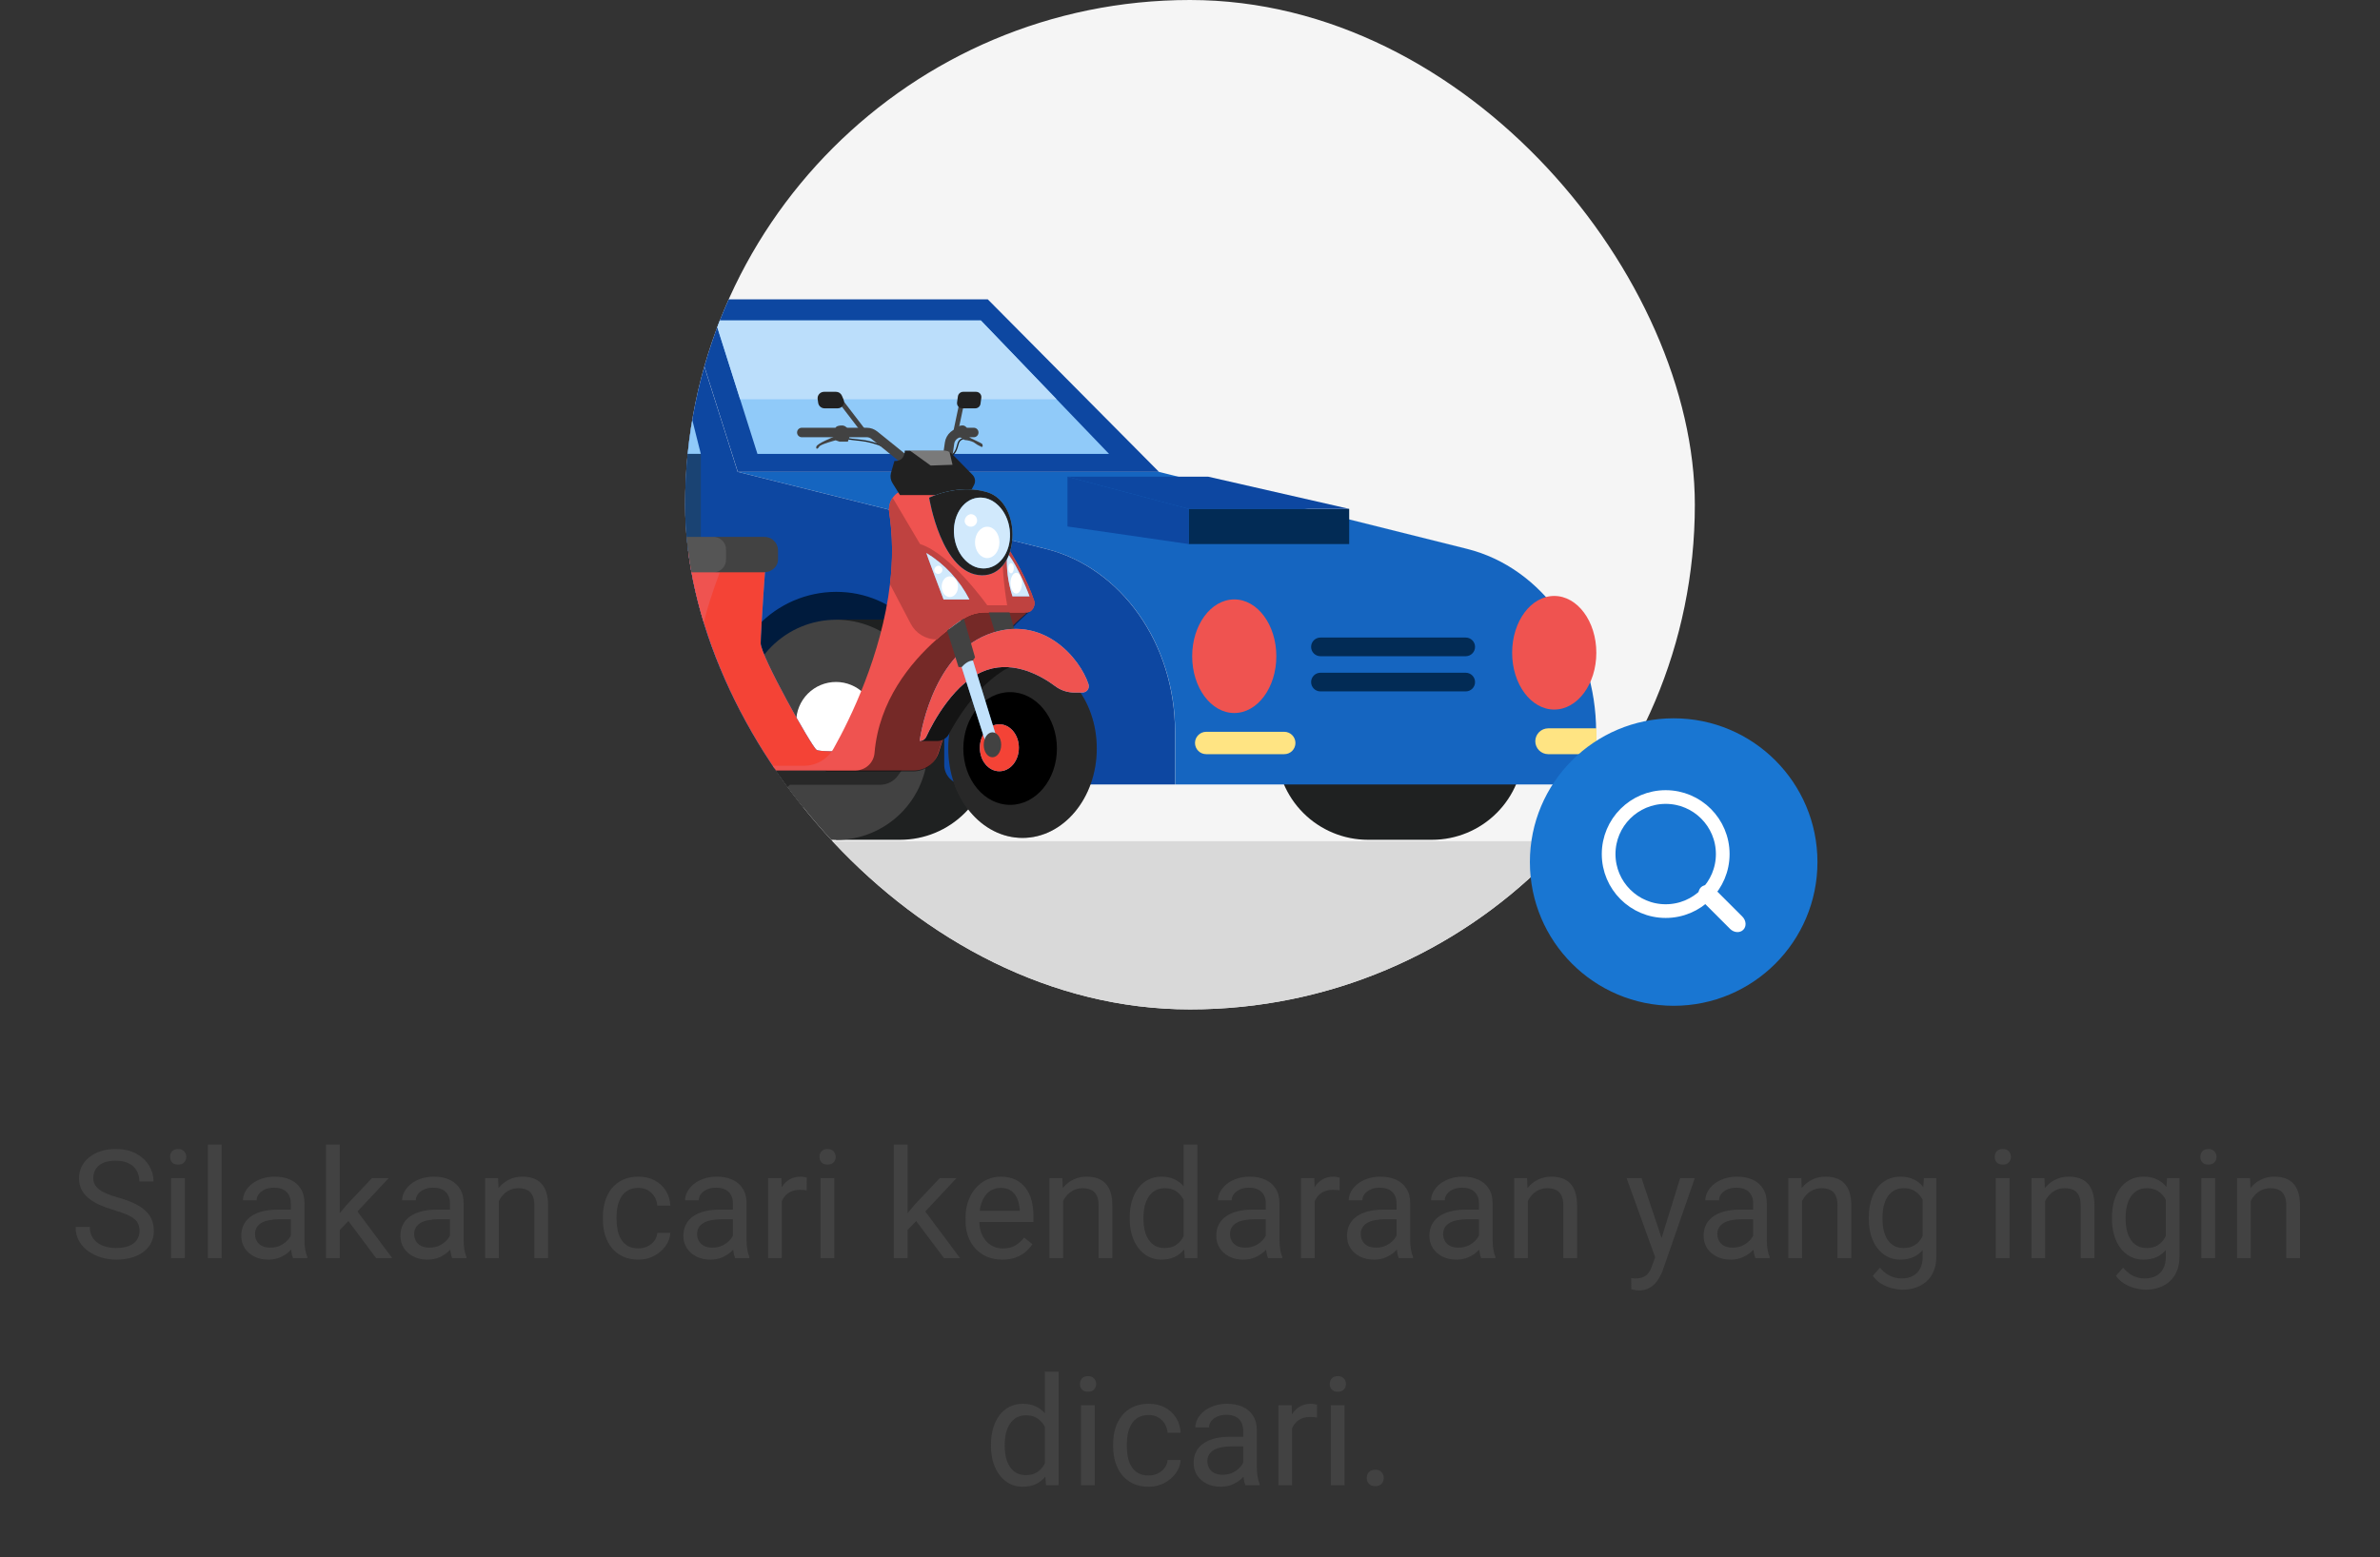 <svg width="220" height="144" viewBox="0 0 220 144" fill="none" xmlns="http://www.w3.org/2000/svg">
    <rect x="0" y="0" width="220" height="144" fill="#333333" stroke="none"/>
    <defs>
        <clipPath id="clip0_4431_74636">
            <rect x="63.333" width="93.333" height="93.333" rx="46.667" fill="white" />
        </clipPath>
        <clipPath id="clip1_4431_74636">
            <rect width="26.582" height="26.582" fill="white" transform="translate(141.418 66.418)" />
        </clipPath>
        <clipPath id="clip2_4431_74636">
            <rect width="13.291" height="13.291" fill="white" transform="translate(148.063 73.063)" />
        </clipPath>
    </defs>
    <g clip-path="url(#clip0_4431_74636)">
        <rect x="63.333" width="93.333" height="93.333" rx="46.667" fill="#F5F5F5" />
        <rect x="63.333" y="77.778" width="96.444" height="18.667" fill="#D9D9D9" />
        <path
            d="M67.739 57.288H61.829C57.148 57.288 53.354 61.084 53.354 65.767V69.201C53.354 73.884 57.148 77.68 61.829 77.68H67.739C72.42 77.68 76.214 73.884 76.214 69.201V65.767C76.214 61.084 72.42 57.288 67.739 57.288Z"
            fill="#1F2121" />
        <path
            d="M126.455 57.288H132.369C134.613 57.288 136.765 58.179 138.351 59.767C139.938 61.354 140.829 63.507 140.829 65.752V69.186C140.829 71.431 139.938 73.584 138.351 75.171C136.765 76.759 134.613 77.651 132.369 77.651H126.455C124.211 77.651 122.059 76.759 120.473 75.171C118.886 73.584 117.995 71.431 117.995 69.186V65.752C117.995 63.507 118.886 61.354 120.473 59.767C122.059 58.179 124.211 57.288 126.455 57.288Z"
            fill="#1F2121" />
        <path
            d="M88.521 71.898H66.106V63.662C66.106 60.689 67.286 57.838 69.386 55.735C71.487 53.632 74.335 52.45 77.307 52.448C80.279 52.448 83.13 53.63 85.231 55.733C87.333 57.836 88.514 60.688 88.514 63.662V71.898H88.521Z"
            fill="#001B3D" />
        <path
            d="M77.284 57.288H83.206C85.45 57.288 87.602 58.179 89.188 59.767C90.775 61.354 91.666 63.507 91.666 65.752V69.186C91.666 71.431 90.775 73.584 89.188 75.171C87.602 76.759 85.45 77.651 83.206 77.651H77.284V57.288Z"
            fill="#1F2121" />
        <path
            d="M85.759 65.767V69.201C85.759 71.446 84.868 73.599 83.281 75.186C81.695 76.773 79.543 77.665 77.299 77.665C75.055 77.665 72.904 76.773 71.317 75.186C69.731 73.599 68.839 71.446 68.839 69.201V65.767C68.839 63.522 69.731 61.369 71.317 59.782C72.904 58.194 75.055 57.302 77.299 57.302C79.543 57.302 81.695 58.194 83.281 59.782C84.868 61.369 85.759 63.522 85.759 65.767Z"
            fill="#424242" />
        <path
            d="M80.955 66.739V68.211C80.955 69.187 80.568 70.123 79.878 70.813C79.188 71.503 78.253 71.891 77.277 71.891C76.302 71.891 75.366 71.503 74.676 70.813C73.987 70.123 73.599 69.187 73.599 68.211V66.739C73.599 65.763 73.987 64.826 74.676 64.136C75.366 63.446 76.302 63.058 77.277 63.058C78.253 63.058 79.188 63.446 79.878 64.136C80.568 64.826 80.955 65.763 80.955 66.739Z"
            fill="white" />
        <path
            d="M96.705 50.755L68.199 43.63H107.115L135.621 50.755C142.58 52.496 147.542 59.533 147.542 67.666V72.535H108.626V67.666C108.626 59.533 103.665 52.496 96.705 50.755Z"
            fill="#1565C0" />
        <path d="M68.199 43.63L63.145 27.68H91.309L107.13 43.63H68.199Z" fill="#0D47A1" />
        <path
            d="M30.766 46.048C34.135 27.893 63.134 27.68 63.134 27.68L68.188 43.63L96.694 50.755C103.654 52.496 108.615 59.533 108.615 67.666V72.535H89.091C88.612 72.535 88.151 72.344 87.812 72.005C87.472 71.665 87.282 71.205 87.282 70.724V64.99C87.282 59.614 83.155 54.991 77.788 54.737C76.439 54.672 75.091 54.881 73.824 55.352C72.558 55.823 71.401 56.547 70.423 57.479C69.445 58.412 68.666 59.533 68.134 60.775C67.602 62.018 67.327 63.355 67.328 64.707V70.739C67.328 70.977 67.282 71.212 67.191 71.432C67.101 71.651 66.968 71.851 66.8 72.019C66.632 72.187 66.433 72.321 66.213 72.412C65.994 72.503 65.759 72.55 65.522 72.55H48.675C48.438 72.55 48.203 72.503 47.983 72.412C47.764 72.321 47.565 72.187 47.397 72.019C47.229 71.851 47.096 71.651 47.006 71.432C46.915 71.212 46.869 70.977 46.869 70.739V64.99C46.869 59.614 42.739 54.991 37.372 54.737C36.024 54.674 34.678 54.885 33.414 55.358C32.15 55.83 30.995 56.554 30.019 57.486C29.042 58.418 28.265 59.539 27.734 60.78C27.203 62.021 26.93 63.357 26.93 64.707V70.739C26.93 70.977 26.884 71.212 26.793 71.432C26.703 71.651 26.57 71.851 26.402 72.019C26.234 72.187 26.035 72.321 25.816 72.412C25.596 72.503 25.361 72.55 25.124 72.55H19.912C16.164 48.058 30.766 46.048 30.766 46.048Z"
            fill="#0D47A1" />
        <path d="M109.881 50.306H124.715V47.053H109.881V50.306Z" fill="#022B55" />
        <path d="M124.715 47.053L111.694 44.079H98.673L109.881 47.053H124.715Z" fill="#0D47A1" />
        <path d="M98.673 44.079V48.68L109.881 50.306V47.053L98.673 44.079Z" fill="#0D47A1" />
        <path d="M102.517 41.97L90.669 29.634H66.106L70.016 41.97H102.517Z" fill="#90CAF9" />
        <path
            d="M51.813 31.206V41.971H64.782L63.513 36.921L61.674 29.634C58.344 29.843 55.042 30.369 51.813 31.206Z"
            fill="#90CAF9" />
        <path d="M90.669 29.634H66.106L68.416 36.921H97.669L90.669 29.634Z" fill="#BBDEFB" />
        <path d="M51.813 31.206V36.921H63.513L61.674 29.634C58.344 29.843 55.042 30.369 51.813 31.206Z"
            fill="#BBDEFB" />
        <path
            d="M110.201 60.677C110.201 63.577 111.941 65.929 114.092 65.929C116.244 65.929 117.98 63.577 117.98 60.677C117.98 57.777 116.24 55.425 114.092 55.425C111.944 55.425 110.201 57.777 110.201 60.677Z"
            fill="#EF5350" />
        <path
            d="M143.669 65.609C145.818 65.609 147.56 63.258 147.56 60.357C147.56 57.457 145.818 55.105 143.669 55.105C141.52 55.105 139.777 57.457 139.777 60.357C139.777 63.258 141.52 65.609 143.669 65.609Z"
            fill="#EF5350" />
        <path
            d="M143.095 69.734H147.575V67.346H143.113C142.796 67.346 142.492 67.472 142.268 67.696C142.044 67.921 141.918 68.225 141.918 68.542C141.919 68.855 142.043 69.156 142.263 69.379C142.483 69.602 142.782 69.73 143.095 69.734Z"
            fill="#FFE483" />
        <path
            d="M111.496 69.734H118.712C118.848 69.735 118.983 69.708 119.108 69.657C119.234 69.605 119.348 69.529 119.444 69.433C119.54 69.336 119.616 69.222 119.668 69.097C119.72 68.971 119.746 68.836 119.746 68.7C119.746 68.426 119.637 68.163 119.443 67.969C119.249 67.775 118.986 67.666 118.712 67.666H111.496C111.221 67.666 110.958 67.775 110.765 67.969C110.571 68.163 110.462 68.426 110.462 68.7C110.462 68.974 110.571 69.237 110.765 69.431C110.958 69.625 111.221 69.734 111.496 69.734Z"
            fill="#FFE483" />
        <path
            d="M64.782 41.97V66.786C64.782 67.02 64.69 67.243 64.525 67.408C64.36 67.573 64.136 67.666 63.903 67.666H59.412C59.022 67.666 58.635 67.589 58.275 67.44C57.914 67.29 57.587 67.07 57.312 66.794L53.376 62.86C52.375 61.858 51.813 60.5 51.813 59.084V41.97H64.782Z"
            fill="#1A4373" />
        <path
            d="M122.056 60.677H135.488C135.717 60.676 135.936 60.585 136.097 60.423C136.259 60.261 136.349 60.041 136.349 59.812C136.349 59.584 136.259 59.365 136.097 59.203C135.936 59.042 135.717 58.951 135.488 58.951H122.056C121.827 58.951 121.608 59.042 121.447 59.203C121.286 59.365 121.195 59.584 121.195 59.812C121.195 60.041 121.285 60.261 121.447 60.423C121.608 60.585 121.827 60.676 122.056 60.677Z"
            fill="#022B55" />
        <path
            d="M122.056 63.931H135.488C135.717 63.931 135.936 63.84 136.097 63.678C136.259 63.517 136.349 63.298 136.349 63.069C136.349 62.841 136.259 62.621 136.097 62.459C135.936 62.297 135.717 62.206 135.488 62.205H122.056C121.827 62.206 121.608 62.297 121.447 62.459C121.285 62.621 121.195 62.841 121.195 63.069C121.195 63.298 121.286 63.517 121.447 63.678C121.608 63.84 121.827 63.931 122.056 63.931Z"
            fill="#022B55" />
        <path
            d="M63.508 69.194L64.576 71.646C64.777 72.11 65.11 72.505 65.534 72.782C65.957 73.059 66.452 73.206 66.958 73.206H71.428C72.019 73.208 72.587 72.978 73.009 72.565H81.347C81.669 72.564 81.987 72.487 82.274 72.34C82.561 72.193 82.809 71.981 82.998 71.72L84.101 70.186L63.508 69.194Z"
            fill="#424242" />
        <path opacity="0.4"
            d="M63.508 69.194L64.576 71.646C64.777 72.11 65.11 72.505 65.534 72.782C65.957 73.059 66.452 73.206 66.958 73.206H71.428C72.019 73.208 72.587 72.978 73.009 72.565H81.347C81.669 72.564 81.987 72.487 82.274 72.34C82.561 72.193 82.809 71.981 82.998 71.72L84.101 70.186L63.508 69.194Z"
            fill="black" />
        <path
            d="M78.195 40.523C78.195 40.523 78.214 40.581 79.545 40.712C80.875 40.843 82.677 41.554 83.008 42.367"
            stroke="#212121" stroke-width="0.119" stroke-linecap="round" stroke-linejoin="round" />
        <path
            d="M89.402 40.523C89.402 40.523 88.732 40.433 88.571 41.007C88.411 41.58 88.321 41.967 87.728 42.258"
            stroke="#212121" stroke-width="0.119" stroke-linecap="round" stroke-linejoin="round" />
        <path
            d="M56.649 77.477C60.439 77.477 63.511 73.776 63.511 69.21C63.511 64.644 60.439 60.942 56.649 60.942C52.859 60.942 49.787 64.644 49.787 69.21C49.787 73.776 52.859 77.477 56.649 77.477Z"
            fill="#424242" />
        <path opacity="0.4"
            d="M56.649 77.477C60.439 77.477 63.511 73.776 63.511 69.21C63.511 64.644 60.439 60.942 56.649 60.942C52.859 60.942 49.787 64.644 49.787 69.21C49.787 73.776 52.859 77.477 56.649 77.477Z"
            fill="black" />
        <path
            d="M70.313 59.475C70.313 60.648 75.004 68.998 75.475 69.331C75.947 69.664 82.068 69.293 82.068 69.293L81.613 71.025H64.784L57.797 57.474L62.418 50.817L70.842 51.048C70.842 51.048 70.313 58.3 70.313 59.475Z"
            fill="#1E88E5" />
        <path
            d="M70.313 59.475C70.313 60.648 75.004 68.998 75.475 69.331C75.947 69.664 82.068 69.293 82.068 69.293L81.613 71.025H64.784L57.797 57.474L62.418 50.817L70.842 51.048C70.842 51.048 70.313 58.3 70.313 59.475Z"
            fill="#F44336" />
        <path
            d="M94.872 56.725C94.872 56.725 89.402 60.913 86.782 69.533C86.635 70.026 86.333 70.458 85.92 70.766C85.508 71.074 85.007 71.241 84.492 71.243H76.399L85.794 55.982L90.749 53.923L94.872 56.725Z"
            fill="#EF5350" />
        <path opacity="0.51"
            d="M95.45 56.325C95.45 56.325 89.395 60.949 86.724 69.626C86.575 70.116 86.272 70.545 85.861 70.851C85.45 71.157 84.951 71.324 84.438 71.326H76.325L85.721 56.062L90.675 53.994L95.45 56.325Z"
            fill="black" />
        <path
            d="M48.363 64.166C48.383 64.328 48.461 64.476 48.584 64.583C48.706 64.69 48.864 64.748 49.027 64.746H50.216C50.325 64.746 50.433 64.769 50.532 64.813C50.632 64.857 50.721 64.921 50.794 65.002L54.353 68.921C54.459 69.04 54.584 69.14 54.722 69.219C57.086 70.545 59.751 71.242 62.463 71.243H79.096C79.537 71.237 79.96 71.067 80.283 70.766C80.606 70.466 80.804 70.055 80.84 69.616C81.244 64.813 84.14 61.291 86.573 59.127C87.352 58.436 88.178 57.8 89.046 57.225C89.652 56.827 90.363 56.618 91.088 56.626H94.917C95.401 56.626 95.741 56.011 95.594 55.553C94.953 53.632 93.795 51.586 92.628 49.822C91.582 48.246 90.447 46.731 89.229 45.284H83.874C83.603 45.289 83.338 45.36 83.101 45.491C82.864 45.621 82.662 45.808 82.514 46.034C82.239 46.425 82.124 46.906 82.193 47.379C82.524 49.578 82.549 51.813 82.267 54.019C81.501 60.542 78.595 66.469 77.079 69.171C76.814 69.654 76.428 70.059 75.957 70.346C75.487 70.633 74.949 70.791 74.398 70.804H70.229C67.189 69.933 64.835 61.432 64.835 59.21C64.835 56.863 67.228 51.173 67.228 51.173H55.315V53.994C55.097 54.019 55.203 54.048 55.135 54.083C50.569 55.912 48.975 60.587 48.401 63.312C48.347 63.593 48.334 63.881 48.363 64.166Z"
            fill="#EF5350" />
        <path
            d="M86.33 43.514H84.8C84.398 43.512 84.008 43.375 83.694 43.123L80.552 40.581C80.427 40.481 80.272 40.427 80.112 40.427H74.08C73.971 40.418 73.869 40.367 73.794 40.286C73.72 40.206 73.679 40.1 73.679 39.99C73.679 39.88 73.72 39.774 73.794 39.693C73.869 39.612 73.971 39.562 74.08 39.553H80.119C80.479 39.553 80.827 39.678 81.106 39.905L84.252 42.444C84.409 42.571 84.605 42.64 84.807 42.639H86.33C86.542 42.639 86.747 42.563 86.907 42.424C87.067 42.285 87.172 42.093 87.202 41.884L87.343 40.904C87.398 40.53 87.585 40.188 87.87 39.941C88.155 39.693 88.52 39.555 88.898 39.553H90.05C90.159 39.562 90.261 39.612 90.336 39.693C90.41 39.774 90.451 39.88 90.451 39.99C90.451 40.1 90.41 40.206 90.336 40.286C90.261 40.367 90.159 40.418 90.05 40.427H88.898C88.73 40.427 88.568 40.488 88.441 40.598C88.314 40.708 88.23 40.86 88.206 41.026L88.068 42.005C88.007 42.423 87.798 42.805 87.479 43.082C87.16 43.359 86.752 43.512 86.33 43.514Z"
            fill="#424242" />
        <path
            d="M82.507 44.682L83.191 45.778H89.537L90.034 44.843C90.114 44.693 90.145 44.521 90.121 44.353C90.096 44.184 90.019 44.028 89.899 43.907L88.013 41.986C87.944 41.912 87.862 41.849 87.773 41.801C87.727 41.776 87.68 41.753 87.632 41.733C87.511 41.687 87.383 41.663 87.253 41.663H83.639C83.639 41.663 83.659 42.694 82.677 42.623L82.357 43.741C82.315 43.9 82.306 44.066 82.332 44.228C82.358 44.39 82.418 44.545 82.507 44.682Z"
            fill="#212121" />
        <path opacity="0.4"
            d="M86.028 43.046L88.049 42.976L87.773 41.797C87.727 41.772 87.68 41.75 87.632 41.73C87.511 41.684 87.383 41.66 87.253 41.66H84.104L86.028 43.046Z"
            fill="white" />
        <path
            d="M71.919 50.872V51.691C71.919 52.438 71.306 52.918 70.563 52.918H55.789C55.039 52.918 54.44 52.438 54.44 51.691V50.872C54.442 50.701 54.48 50.533 54.55 50.377C54.62 50.221 54.722 50.081 54.848 49.967C54.975 49.852 55.124 49.764 55.286 49.709C55.447 49.653 55.619 49.632 55.789 49.645H70.563C70.733 49.632 70.905 49.654 71.067 49.709C71.229 49.765 71.378 49.852 71.505 49.967C71.632 50.082 71.734 50.221 71.805 50.377C71.876 50.532 71.915 50.701 71.919 50.872Z"
            fill="#424242" />
        <path opacity="0.1"
            d="M67.112 50.872V51.691C67.12 51.857 67.093 52.023 67.032 52.177C66.972 52.332 66.879 52.471 66.76 52.587C66.641 52.703 66.499 52.793 66.343 52.85C66.187 52.907 66.021 52.93 65.855 52.918H55.789C55.039 52.918 54.44 52.438 54.44 51.691V50.872C54.442 50.701 54.48 50.533 54.55 50.377C54.62 50.221 54.722 50.081 54.848 49.967C54.975 49.852 55.124 49.764 55.286 49.709C55.447 49.653 55.619 49.632 55.789 49.645H65.855C66.021 49.633 66.187 49.657 66.343 49.714C66.499 49.771 66.641 49.86 66.76 49.976C66.879 50.092 66.972 50.232 67.032 50.386C67.093 50.541 67.12 50.706 67.112 50.872Z"
            fill="white" />
        <path d="M77.588 36.586L77.242 36.851L79.609 39.941L79.955 39.676L77.588 36.586Z" fill="#424242" />
        <path
            d="M76.168 36.229H77.281C77.396 36.229 77.509 36.263 77.606 36.327C77.702 36.391 77.778 36.481 77.823 36.588L77.973 36.937C78.011 37.026 78.027 37.124 78.018 37.221C78.009 37.318 77.976 37.411 77.923 37.492C77.869 37.573 77.796 37.64 77.71 37.686C77.625 37.732 77.529 37.756 77.431 37.757H76.216C76.074 37.756 75.937 37.705 75.83 37.612C75.722 37.519 75.652 37.391 75.632 37.251L75.581 36.905C75.57 36.821 75.576 36.736 75.6 36.654C75.625 36.573 75.666 36.498 75.722 36.434C75.777 36.371 75.846 36.319 75.922 36.284C75.999 36.248 76.083 36.23 76.168 36.229Z"
            fill="#212121" />
        <path d="M88.713 37.099L88.13 39.862L88.557 39.952L89.14 37.188L88.713 37.099Z" fill="#424242" />
        <path
            d="M90.229 36.229H89.03C88.912 36.23 88.799 36.272 88.71 36.349C88.621 36.426 88.562 36.532 88.546 36.649L88.469 37.203C88.459 37.271 88.463 37.342 88.483 37.408C88.502 37.475 88.536 37.537 88.582 37.59C88.627 37.642 88.684 37.684 88.748 37.713C88.811 37.742 88.88 37.757 88.95 37.757H90.149C90.266 37.757 90.38 37.715 90.469 37.639C90.558 37.562 90.616 37.456 90.633 37.34L90.71 36.786C90.72 36.717 90.715 36.647 90.696 36.58C90.676 36.513 90.643 36.451 90.597 36.398C90.551 36.345 90.495 36.303 90.431 36.274C90.368 36.245 90.299 36.229 90.229 36.229Z"
            fill="#212121" />
        <path
            d="M82.36 48.685C82.478 49.975 82.492 51.273 82.402 52.566C82.37 53.056 82.325 53.526 82.267 54.019L84.191 57.686C84.42 58.12 84.763 58.483 85.183 58.737C85.604 58.991 86.085 59.126 86.577 59.127H86.602C86.699 59.027 86.801 58.941 86.894 58.861C87.562 58.289 88.261 57.754 88.988 57.26C89.61 56.843 90.343 56.62 91.092 56.619H94.921C95.405 56.619 95.745 56.005 95.597 55.547C94.956 53.626 93.798 51.58 92.631 49.815C92.598 51.875 92.754 53.934 93.096 55.966H91.258C91.258 55.966 87.901 51.221 85.047 50.305L82.517 46.027C82.242 46.418 82.128 46.899 82.197 47.372C82.264 47.811 82.318 48.249 82.36 48.685Z"
            fill="#EF5350" />
        <path opacity="0.2"
            d="M82.36 48.685C82.478 49.975 82.492 51.273 82.402 52.566C82.37 53.056 82.325 53.526 82.267 54.019L84.191 57.686C84.42 58.12 84.763 58.483 85.183 58.737C85.604 58.991 86.085 59.126 86.577 59.127H86.602C86.699 59.027 86.801 58.941 86.894 58.861C87.562 58.289 88.261 57.754 88.988 57.26C89.61 56.843 90.343 56.62 91.092 56.619H94.921C95.405 56.619 95.745 56.005 95.597 55.547C94.956 53.626 93.798 51.58 92.631 49.815C92.598 51.875 92.754 53.934 93.096 55.966H91.258C91.258 55.966 87.901 51.221 85.047 50.305L82.517 46.027C82.242 46.418 82.128 46.899 82.197 47.372C82.264 47.811 82.318 48.249 82.36 48.685Z"
            fill="black" />
        <path
            d="M93.093 51.131C92.998 52.487 93.167 53.848 93.59 55.14H95.167C95.167 55.14 94.144 52.361 93.093 51.131Z"
            fill="#64B5F6" />
        <path opacity="0.7"
            d="M93.093 51.131C92.998 52.487 93.167 53.848 93.59 55.14H95.167C95.167 55.14 94.144 52.361 93.093 51.131Z"
            fill="white" />
        <path
            d="M85.634 51.131C85.583 51.099 87.221 55.431 87.221 55.431H89.61C88.707 53.66 87.331 52.171 85.634 51.131Z"
            fill="#64B5F6" />
        <path opacity="0.7"
            d="M85.634 51.131C85.583 51.099 87.221 55.431 87.221 55.431H89.61C88.707 53.66 87.331 52.171 85.634 51.131Z"
            fill="white" />
        <path
            d="M87.045 54.247C87.045 54.785 87.385 55.207 87.802 55.207C88.219 55.207 88.558 54.772 88.558 54.247C88.558 53.722 88.219 53.286 87.802 53.286C87.385 53.286 87.045 53.712 87.045 54.247Z"
            fill="white" />
        <path
            d="M93.407 53.923C93.407 54.461 93.644 54.884 93.939 54.884C94.234 54.884 94.472 54.448 94.472 53.923C94.472 53.398 94.231 52.963 93.939 52.963C93.647 52.963 93.407 53.385 93.407 53.923Z"
            fill="white" />
        <path
            d="M86.362 52.783C86.38 52.852 86.417 52.915 86.469 52.964C86.52 53.013 86.585 53.047 86.655 53.061C86.725 53.075 86.797 53.069 86.864 53.044C86.931 53.02 86.99 52.977 87.033 52.92C87.077 52.864 87.104 52.796 87.111 52.725C87.118 52.654 87.105 52.583 87.073 52.519C87.042 52.455 86.993 52.401 86.933 52.364C86.872 52.326 86.802 52.306 86.731 52.306C86.619 52.322 86.518 52.381 86.449 52.47C86.38 52.559 86.349 52.672 86.362 52.783Z"
            fill="white" />
        <path
            d="M93.208 52.534C93.208 52.796 93.32 53.011 93.461 53.011C93.603 53.011 93.715 52.796 93.715 52.534C93.715 52.271 93.603 52.073 93.458 52.073C93.314 52.073 93.208 52.271 93.208 52.534Z"
            fill="white" />
        <path
            d="M85.887 46.018C85.887 46.018 87.019 53.145 90.765 53.193C94.273 53.241 94.613 46.549 91.252 45.508C88.549 44.689 85.887 46.018 85.887 46.018Z"
            fill="#64B5F6" />
        <path
            d="M85.887 46.018C85.887 46.018 87.019 53.145 90.765 53.193C94.273 53.241 94.613 46.549 91.252 45.508C88.549 44.689 85.887 46.018 85.887 46.018Z"
            fill="#212121" />
        <path
            d="M91.163 52.546C92.579 52.376 93.55 50.778 93.333 48.977C93.116 47.175 91.793 45.853 90.377 46.023C88.962 46.193 87.991 47.791 88.208 49.592C88.425 51.394 89.748 52.716 91.163 52.546Z"
            fill="#64B5F6" />
        <path opacity="0.7"
            d="M91.163 52.546C92.579 52.376 93.55 50.778 93.333 48.977C93.116 47.175 91.793 45.853 90.377 46.023C88.962 46.193 87.991 47.791 88.208 49.592C88.425 51.394 89.748 52.716 91.163 52.546Z"
            fill="white" />
        <path
            d="M90.126 50.151C90.126 50.952 90.633 51.602 91.255 51.602C91.877 51.602 92.381 50.962 92.381 50.151C92.381 49.341 91.877 48.704 91.255 48.704C90.633 48.704 90.126 49.348 90.126 50.151Z"
            fill="white" />
        <path
            d="M89.174 48.265C89.201 48.371 89.257 48.467 89.336 48.543C89.415 48.618 89.514 48.67 89.621 48.692C89.728 48.714 89.839 48.706 89.942 48.668C90.044 48.63 90.134 48.565 90.201 48.478C90.268 48.392 90.309 48.289 90.32 48.18C90.331 48.072 90.312 47.962 90.263 47.864C90.215 47.766 90.141 47.684 90.048 47.626C89.955 47.569 89.848 47.538 89.739 47.539C89.568 47.562 89.414 47.652 89.308 47.788C89.203 47.923 89.155 48.095 89.174 48.265Z"
            fill="white" />
        <path
            d="M77.242 39.553C77.242 39.553 77.277 39.342 77.838 39.342C78.4 39.342 78.599 40.155 78.599 40.155L78.374 40.84H77.611L77.242 40.712C77.242 40.712 75.854 41.071 75.725 41.298C75.597 41.525 75.405 41.58 75.459 41.298C75.514 41.016 77.024 40.414 77.024 40.414L77.242 39.553Z"
            fill="#424242" />
        <path
            d="M88.462 39.617C88.501 39.534 88.564 39.464 88.641 39.415C88.719 39.366 88.81 39.341 88.901 39.342C88.965 39.333 89.03 39.337 89.092 39.354C89.154 39.372 89.211 39.402 89.261 39.443C89.31 39.484 89.351 39.535 89.379 39.593C89.408 39.65 89.424 39.713 89.427 39.777C89.443 39.945 89.443 40.115 89.427 40.283L89.748 40.523C89.748 40.523 90.71 40.971 90.774 41.032C90.838 41.093 90.893 41.352 90.726 41.324C90.468 41.208 90.223 41.063 89.998 40.891C89.742 40.772 89.466 40.703 89.184 40.686L88.61 40.334L88.462 39.617Z"
            fill="#424242" />
        <path d="M92.98 56.754L96.761 69.046L95.799 69.639L92.006 57.708L92.98 56.754Z" fill="#64B5F6" />
        <path opacity="0.6" d="M92.98 56.754L96.761 69.046L95.799 69.639L92.006 57.708L92.98 56.754Z"
            fill="white" />
        <path
            d="M91.403 56.626L92.98 61.678H93.279C93.833 61.038 94.308 61.077 94.308 61.077L94.507 60.785L93.311 56.623L91.403 56.626Z"
            fill="#424242" />
        <path
            d="M95.308 68.867C95.308 69.507 95.671 70.02 96.117 70.02C96.562 70.02 96.925 69.504 96.925 68.867C96.925 68.23 96.562 67.714 96.117 67.714C95.671 67.714 95.308 68.23 95.308 68.867Z"
            fill="#424242" />
        <path
            d="M94.52 77.477C98.309 77.477 101.382 73.776 101.382 69.21C101.382 64.644 98.309 60.942 94.52 60.942C90.73 60.942 87.657 64.644 87.657 69.21C87.657 73.776 90.73 77.477 94.52 77.477Z"
            fill="#424242" />
        <path opacity="0.4"
            d="M94.52 77.477C98.309 77.477 101.382 73.776 101.382 69.21C101.382 64.644 98.309 60.942 94.52 60.942C90.73 60.942 87.657 64.644 87.657 69.21C87.657 73.776 90.73 77.477 94.52 77.477Z"
            fill="black" />
        <path
            d="M85.012 68.511H86.638C86.858 68.512 87.075 68.452 87.265 68.339C87.454 68.227 87.61 68.065 87.715 67.871C88.565 66.27 91.04 62.197 94.52 61.195C98.868 59.94 92.153 59.187 89.739 60.92C87.324 62.652 85.012 68.511 85.012 68.511Z"
            fill="#212121" />
        <path opacity="0.4"
            d="M85.012 68.511H86.638C86.858 68.512 87.075 68.452 87.265 68.339C87.454 68.227 87.61 68.065 87.715 67.871C88.565 66.27 91.04 62.197 94.52 61.195C98.868 59.94 92.153 59.187 89.739 60.92C87.324 62.652 85.012 68.511 85.012 68.511Z"
            fill="black" />
        <path
            d="M93.372 74.422C95.761 74.422 97.698 72.088 97.698 69.21C97.698 66.331 95.761 63.997 93.372 63.997C90.983 63.997 89.046 66.331 89.046 69.21C89.046 72.088 90.983 74.422 93.372 74.422Z"
            fill="black" />
        <path
            d="M92.378 66.971C91.38 66.971 90.575 67.932 90.575 69.142C90.575 70.353 91.38 71.313 92.378 71.313C93.375 71.313 94.18 70.353 94.18 69.142C94.18 67.932 93.372 66.971 92.378 66.971Z"
            fill="#64B5F6" />
        <path
            d="M92.378 66.971C91.38 66.971 90.575 67.932 90.575 69.142C90.575 70.353 91.38 71.313 92.378 71.313C93.375 71.313 94.18 70.353 94.18 69.142C94.18 67.932 93.372 66.971 92.378 66.971Z"
            fill="#F44336" />
        <path
            d="M100.061 64.035H99.298C98.665 64.033 98.05 63.828 97.544 63.449C96.36 62.562 93.856 61.077 91.255 61.938C88.241 62.937 86.198 66.879 85.615 68.13C85.561 68.245 85.476 68.342 85.369 68.409C85.262 68.477 85.138 68.512 85.012 68.511C85.012 68.511 85.974 60.785 91.255 58.685C96.386 56.648 99.868 60.926 100.619 63.273C100.647 63.361 100.654 63.454 100.64 63.545C100.625 63.636 100.589 63.722 100.535 63.796C100.48 63.871 100.409 63.931 100.326 63.973C100.244 64.014 100.153 64.036 100.061 64.035Z"
            fill="#64B5F6" />
        <path
            d="M100.061 64.035H99.298C98.665 64.033 98.05 63.828 97.544 63.449C96.36 62.562 93.856 61.077 91.255 61.938C88.241 62.937 86.198 66.879 85.615 68.13C85.561 68.245 85.476 68.342 85.369 68.409C85.262 68.477 85.138 68.512 85.012 68.511C85.012 68.511 85.974 60.785 91.255 58.685C96.386 56.648 99.868 60.926 100.619 63.273C100.647 63.361 100.654 63.454 100.64 63.545C100.625 63.636 100.589 63.722 100.535 63.796C100.48 63.871 100.409 63.931 100.326 63.973C100.244 64.014 100.153 64.036 100.061 64.035Z"
            fill="#EF5350" />
        <path
            d="M87.763 58.156L88.889 61.678L91.422 69.639L92.384 69.043L89.931 61.077L88.799 57.391C88.491 57.599 88.145 57.852 87.763 58.156Z"
            fill="#64B5F6" />
        <path opacity="0.6"
            d="M87.763 58.156L88.889 61.678L91.422 69.639L92.384 69.043L89.931 61.077L88.799 57.391C88.491 57.599 88.145 57.852 87.763 58.156Z"
            fill="white" />
        <path
            d="M87.552 58.31L88.603 61.678H88.902C89.453 61.038 89.931 61.077 89.931 61.077L90.13 60.785L89.097 57.196C89.078 57.203 89.061 57.214 89.046 57.228C88.966 57.279 88.882 57.333 88.799 57.394C88.478 57.602 88.158 57.855 87.763 58.147L87.552 58.31Z"
            fill="#424242" />
        <path
            d="M90.931 68.867C90.931 69.507 91.29 70.02 91.74 70.02C92.188 70.02 92.547 69.504 92.547 68.867C92.547 68.23 92.185 67.714 91.74 67.714C91.294 67.714 90.931 68.23 90.931 68.867Z"
            fill="#424242" />
        <path opacity="0.2"
            d="M48.363 64.166C48.383 64.328 48.461 64.476 48.584 64.583C48.706 64.69 48.864 64.748 49.027 64.746H50.216C50.325 64.746 50.433 64.769 50.532 64.813C50.632 64.857 50.721 64.921 50.794 65.002L54.353 68.921C54.459 69.04 54.584 69.14 54.722 69.219C57.086 70.545 59.751 71.242 62.463 71.243H65.24V65.982C65.248 64.447 64.919 62.929 64.278 61.534L62.306 57.327C61.855 56.361 61.137 55.544 60.236 54.973C59.336 54.402 58.29 54.1 57.223 54.103H55.379H55.167C53.41 54.809 51.896 56.011 50.81 57.561C50.701 57.708 50.598 57.862 50.489 58.012C50.164 58.513 49.875 59.037 49.623 59.578C49.41 60.023 49.222 60.48 49.059 60.945C48.779 61.719 48.555 62.512 48.389 63.318C48.339 63.598 48.33 63.884 48.363 64.166Z"
            fill="black" />
    </g>
    <g clip-path="url(#clip1_4431_74636)">
        <circle cx="154.709" cy="79.709" r="13.291" fill="#1976D2" />
        <g clip-path="url(#clip2_4431_74636)">
            <path fill-rule="evenodd" clip-rule="evenodd"
                d="M157.223 82.053C157.536 81.74 158.083 81.778 158.444 82.139L161.057 84.752C161.418 85.113 161.456 85.659 161.142 85.973C160.828 86.287 160.282 86.249 159.921 85.888L157.308 83.275C156.947 82.914 156.909 82.367 157.223 82.053Z"
                fill="white" />
            <circle cx="153.971" cy="78.971" r="5.274" stroke="white" stroke-width="1.266" />
        </g>
    </g>
    <path
        d="M12.896 113.818C12.896 113.585 12.859 113.38 12.786 113.202C12.718 113.02 12.595 112.856 12.417 112.71C12.244 112.564 12.002 112.425 11.692 112.293C11.387 112.161 11 112.027 10.53 111.89C10.038 111.744 9.594 111.582 9.197 111.405C8.801 111.222 8.461 111.015 8.179 110.783C7.896 110.55 7.68 110.284 7.529 109.983C7.379 109.682 7.304 109.338 7.304 108.951C7.304 108.563 7.383 108.205 7.543 107.877C7.702 107.549 7.93 107.264 8.227 107.023C8.527 106.777 8.885 106.585 9.3 106.449C9.715 106.312 10.177 106.243 10.688 106.243C11.435 106.243 12.068 106.387 12.588 106.674C13.112 106.957 13.511 107.328 13.784 107.788C14.058 108.244 14.194 108.732 14.194 109.251H12.882C12.882 108.878 12.802 108.547 12.643 108.26C12.483 107.968 12.242 107.741 11.918 107.576C11.594 107.408 11.184 107.324 10.688 107.324C10.218 107.324 9.831 107.394 9.525 107.535C9.22 107.677 8.992 107.868 8.842 108.11C8.696 108.351 8.623 108.627 8.623 108.937C8.623 109.146 8.666 109.338 8.753 109.511C8.844 109.68 8.983 109.837 9.17 109.983C9.361 110.129 9.603 110.263 9.895 110.386C10.191 110.509 10.544 110.628 10.954 110.742C11.519 110.901 12.007 111.079 12.417 111.275C12.827 111.471 13.164 111.692 13.429 111.938C13.698 112.179 13.896 112.455 14.023 112.765C14.156 113.07 14.222 113.417 14.222 113.804C14.222 114.21 14.14 114.576 13.976 114.905C13.812 115.233 13.577 115.513 13.271 115.745C12.966 115.978 12.599 116.158 12.171 116.285C11.747 116.409 11.273 116.47 10.749 116.47C10.289 116.47 9.835 116.406 9.389 116.279C8.947 116.151 8.543 115.96 8.179 115.704C7.819 115.449 7.529 115.135 7.311 114.761C7.096 114.383 6.989 113.945 6.989 113.449H8.302C8.302 113.79 8.368 114.084 8.5 114.33C8.632 114.572 8.812 114.772 9.04 114.932C9.272 115.091 9.535 115.21 9.826 115.287C10.122 115.36 10.43 115.397 10.749 115.397C11.209 115.397 11.599 115.333 11.918 115.205C12.237 115.078 12.479 114.896 12.643 114.659C12.811 114.422 12.896 114.141 12.896 113.818ZM17.086 108.937V116.333H15.815V108.937H17.086ZM15.719 106.975C15.719 106.77 15.78 106.597 15.903 106.455C16.031 106.314 16.218 106.243 16.464 106.243C16.705 106.243 16.89 106.314 17.018 106.455C17.15 106.597 17.216 106.77 17.216 106.975C17.216 107.171 17.15 107.34 17.018 107.481C16.89 107.618 16.705 107.686 16.464 107.686C16.218 107.686 16.031 107.618 15.903 107.481C15.78 107.34 15.719 107.171 15.719 106.975ZM20.49 105.833V116.333H19.219V105.833H20.49ZM26.882 115.069V111.261C26.882 110.969 26.823 110.716 26.704 110.502C26.59 110.284 26.417 110.115 26.185 109.996C25.952 109.878 25.665 109.819 25.323 109.819C25.004 109.819 24.724 109.873 24.482 109.983C24.245 110.092 24.059 110.236 23.922 110.413C23.79 110.591 23.724 110.783 23.724 110.988H22.459C22.459 110.723 22.527 110.461 22.664 110.201C22.801 109.942 22.997 109.707 23.252 109.497C23.512 109.283 23.822 109.115 24.182 108.992C24.546 108.864 24.952 108.8 25.398 108.8C25.936 108.8 26.41 108.891 26.82 109.074C27.235 109.256 27.559 109.532 27.791 109.901C28.028 110.265 28.146 110.723 28.146 111.275V114.72C28.146 114.966 28.167 115.228 28.208 115.506C28.254 115.784 28.32 116.023 28.406 116.224V116.333H27.087C27.023 116.188 26.973 115.994 26.936 115.752C26.9 115.506 26.882 115.278 26.882 115.069ZM27.101 111.849L27.114 112.738H25.836C25.476 112.738 25.155 112.767 24.872 112.826C24.59 112.881 24.352 112.965 24.161 113.079C23.97 113.193 23.824 113.337 23.724 113.51C23.623 113.679 23.573 113.877 23.573 114.105C23.573 114.337 23.626 114.549 23.73 114.741C23.835 114.932 23.992 115.085 24.202 115.199C24.416 115.308 24.678 115.363 24.988 115.363C25.376 115.363 25.717 115.281 26.014 115.117C26.31 114.952 26.545 114.752 26.718 114.515C26.895 114.278 26.991 114.048 27.005 113.825L27.545 114.433C27.513 114.624 27.426 114.836 27.285 115.069C27.144 115.301 26.955 115.524 26.718 115.739C26.485 115.948 26.207 116.124 25.884 116.265C25.565 116.402 25.205 116.47 24.804 116.47C24.302 116.47 23.863 116.372 23.484 116.176C23.111 115.98 22.819 115.718 22.609 115.39C22.404 115.057 22.302 114.686 22.302 114.276C22.302 113.879 22.379 113.531 22.534 113.23C22.689 112.924 22.912 112.672 23.204 112.471C23.496 112.266 23.847 112.111 24.257 112.006C24.667 111.901 25.125 111.849 25.631 111.849H27.101ZM31.407 105.833V116.333H30.136V105.833H31.407ZM35.926 108.937L32.699 112.389L30.895 114.262L30.792 112.915L32.084 111.37L34.381 108.937H35.926ZM34.77 116.333L32.132 112.806L32.788 111.678L36.261 116.333H34.77ZM41.593 115.069V111.261C41.593 110.969 41.533 110.716 41.415 110.502C41.301 110.284 41.128 110.115 40.895 109.996C40.663 109.878 40.376 109.819 40.034 109.819C39.715 109.819 39.435 109.873 39.193 109.983C38.956 110.092 38.77 110.236 38.633 110.413C38.501 110.591 38.435 110.783 38.435 110.988H37.17C37.17 110.723 37.238 110.461 37.375 110.201C37.512 109.942 37.708 109.707 37.963 109.497C38.223 109.283 38.533 109.115 38.893 108.992C39.257 108.864 39.663 108.8 40.109 108.8C40.647 108.8 41.121 108.891 41.531 109.074C41.946 109.256 42.27 109.532 42.502 109.901C42.739 110.265 42.857 110.723 42.857 111.275V114.72C42.857 114.966 42.878 115.228 42.919 115.506C42.965 115.784 43.031 116.023 43.117 116.224V116.333H41.798C41.734 116.188 41.684 115.994 41.648 115.752C41.611 115.506 41.593 115.278 41.593 115.069ZM41.812 111.849L41.825 112.738H40.547C40.187 112.738 39.866 112.767 39.583 112.826C39.3 112.881 39.063 112.965 38.872 113.079C38.681 113.193 38.535 113.337 38.435 113.51C38.334 113.679 38.284 113.877 38.284 114.105C38.284 114.337 38.337 114.549 38.441 114.741C38.546 114.932 38.703 115.085 38.913 115.199C39.127 115.308 39.389 115.363 39.699 115.363C40.087 115.363 40.428 115.281 40.725 115.117C41.021 114.952 41.255 114.752 41.429 114.515C41.606 114.278 41.702 114.048 41.716 113.825L42.256 114.433C42.224 114.624 42.137 114.836 41.996 115.069C41.855 115.301 41.666 115.524 41.429 115.739C41.196 115.948 40.918 116.124 40.595 116.265C40.276 116.402 39.916 116.47 39.515 116.47C39.013 116.47 38.574 116.372 38.195 116.176C37.822 115.98 37.53 115.718 37.32 115.39C37.115 115.057 37.013 114.686 37.013 114.276C37.013 113.879 37.09 113.531 37.245 113.23C37.4 112.924 37.623 112.672 37.915 112.471C38.207 112.266 38.558 112.111 38.968 112.006C39.378 111.901 39.836 111.849 40.342 111.849H41.812ZM46.111 110.516V116.333H44.847V108.937H46.043L46.111 110.516ZM45.81 112.355L45.284 112.334C45.289 111.828 45.364 111.361 45.51 110.933C45.656 110.5 45.861 110.124 46.125 109.805C46.389 109.486 46.704 109.24 47.068 109.067C47.438 108.889 47.845 108.8 48.292 108.8C48.657 108.8 48.985 108.85 49.276 108.951C49.568 109.046 49.816 109.201 50.022 109.415C50.231 109.63 50.391 109.908 50.5 110.249C50.609 110.587 50.664 110.999 50.664 111.487V116.333H49.393V111.473C49.393 111.086 49.336 110.776 49.222 110.543C49.108 110.306 48.941 110.135 48.723 110.031C48.504 109.921 48.235 109.867 47.916 109.867C47.602 109.867 47.315 109.933 47.055 110.065C46.8 110.197 46.578 110.379 46.392 110.612C46.209 110.844 46.066 111.111 45.961 111.411C45.861 111.708 45.81 112.022 45.81 112.355ZM59.018 115.431C59.318 115.431 59.596 115.369 59.852 115.246C60.107 115.123 60.316 114.955 60.48 114.741C60.645 114.522 60.738 114.273 60.761 113.995H61.964C61.941 114.433 61.793 114.841 61.52 115.219C61.251 115.593 60.898 115.896 60.46 116.128C60.023 116.356 59.542 116.47 59.018 116.47C58.462 116.47 57.976 116.372 57.562 116.176C57.151 115.98 56.81 115.711 56.536 115.369C56.267 115.028 56.065 114.636 55.928 114.194C55.796 113.747 55.73 113.275 55.73 112.779V112.492C55.73 111.995 55.796 111.525 55.928 111.083C56.065 110.637 56.267 110.243 56.536 109.901C56.81 109.559 57.151 109.29 57.562 109.094C57.976 108.898 58.462 108.8 59.018 108.8C59.596 108.8 60.102 108.919 60.535 109.156C60.968 109.388 61.308 109.707 61.554 110.113C61.804 110.514 61.941 110.969 61.964 111.48H60.761C60.738 111.174 60.651 110.899 60.501 110.653C60.355 110.407 60.155 110.211 59.899 110.065C59.649 109.914 59.355 109.839 59.018 109.839C58.63 109.839 58.304 109.917 58.04 110.072C57.78 110.222 57.573 110.427 57.418 110.687C57.268 110.942 57.158 111.227 57.09 111.541C57.026 111.851 56.994 112.168 56.994 112.492V112.779C56.994 113.102 57.026 113.421 57.09 113.736C57.154 114.05 57.261 114.335 57.411 114.59C57.566 114.845 57.773 115.05 58.033 115.205C58.297 115.356 58.626 115.431 59.018 115.431ZM67.747 115.069V111.261C67.747 110.969 67.688 110.716 67.569 110.502C67.455 110.284 67.282 110.115 67.05 109.996C66.817 109.878 66.53 109.819 66.189 109.819C65.87 109.819 65.589 109.873 65.348 109.983C65.111 110.092 64.924 110.236 64.787 110.413C64.655 110.591 64.589 110.783 64.589 110.988H63.324C63.324 110.723 63.393 110.461 63.529 110.201C63.666 109.942 63.862 109.707 64.117 109.497C64.377 109.283 64.687 109.115 65.047 108.992C65.412 108.864 65.817 108.8 66.264 108.8C66.801 108.8 67.275 108.891 67.686 109.074C68.1 109.256 68.424 109.532 68.656 109.901C68.893 110.265 69.012 110.723 69.012 111.275V114.72C69.012 114.966 69.032 115.228 69.073 115.506C69.119 115.784 69.185 116.023 69.272 116.224V116.333H67.952C67.888 116.188 67.838 115.994 67.802 115.752C67.765 115.506 67.747 115.278 67.747 115.069ZM67.966 111.849L67.98 112.738H66.701C66.341 112.738 66.02 112.767 65.737 112.826C65.455 112.881 65.218 112.965 65.026 113.079C64.835 113.193 64.689 113.337 64.589 113.51C64.489 113.679 64.439 113.877 64.439 114.105C64.439 114.337 64.491 114.549 64.596 114.741C64.701 114.932 64.858 115.085 65.067 115.199C65.282 115.308 65.544 115.363 65.853 115.363C66.241 115.363 66.583 115.281 66.879 115.117C67.175 114.952 67.41 114.752 67.583 114.515C67.761 114.278 67.856 114.048 67.87 113.825L68.41 114.433C68.378 114.624 68.292 114.836 68.15 115.069C68.009 115.301 67.82 115.524 67.583 115.739C67.351 115.948 67.073 116.124 66.749 116.265C66.43 116.402 66.07 116.47 65.669 116.47C65.168 116.47 64.728 116.372 64.35 116.176C63.976 115.98 63.684 115.718 63.475 115.39C63.27 115.057 63.167 114.686 63.167 114.276C63.167 113.879 63.245 113.531 63.399 113.23C63.554 112.924 63.778 112.672 64.069 112.471C64.361 112.266 64.712 112.111 65.122 112.006C65.532 111.901 65.99 111.849 66.496 111.849H67.966ZM72.266 110.099V116.333H71.001V108.937H72.231L72.266 110.099ZM74.576 108.896L74.569 110.072C74.465 110.049 74.364 110.035 74.269 110.031C74.177 110.021 74.073 110.017 73.954 110.017C73.662 110.017 73.405 110.063 73.182 110.154C72.958 110.245 72.769 110.372 72.614 110.536C72.459 110.701 72.336 110.896 72.245 111.124C72.159 111.348 72.102 111.594 72.074 111.863L71.719 112.068C71.719 111.621 71.762 111.202 71.849 110.81C71.94 110.418 72.079 110.072 72.266 109.771C72.453 109.465 72.689 109.229 72.977 109.06C73.268 108.887 73.615 108.8 74.016 108.8C74.107 108.8 74.212 108.812 74.33 108.834C74.449 108.853 74.531 108.873 74.576 108.896ZM77.119 108.937V116.333H75.848V108.937H77.119ZM75.752 106.975C75.752 106.77 75.814 106.597 75.936 106.455C76.064 106.314 76.251 106.243 76.497 106.243C76.739 106.243 76.923 106.314 77.051 106.455C77.183 106.597 77.249 106.77 77.249 106.975C77.249 107.171 77.183 107.34 77.051 107.481C76.923 107.618 76.739 107.686 76.497 107.686C76.251 107.686 76.064 107.618 75.936 107.481C75.814 107.34 75.752 107.171 75.752 106.975ZM83.894 105.833V116.333H82.622V105.833H83.894ZM88.412 108.937L85.186 112.389L83.381 114.262L83.278 112.915L84.57 111.37L86.867 108.937H88.412ZM87.257 116.333L84.618 112.806L85.274 111.678L88.747 116.333H87.257ZM92.65 116.47C92.135 116.47 91.668 116.383 91.249 116.21C90.834 116.033 90.477 115.784 90.176 115.465C89.88 115.146 89.652 114.768 89.492 114.33C89.333 113.893 89.253 113.414 89.253 112.895V112.608C89.253 112.006 89.342 111.471 89.519 111.001C89.697 110.527 89.939 110.126 90.244 109.798C90.549 109.47 90.896 109.222 91.283 109.053C91.671 108.884 92.072 108.8 92.486 108.8C93.015 108.8 93.471 108.891 93.853 109.074C94.241 109.256 94.558 109.511 94.804 109.839C95.05 110.163 95.232 110.546 95.351 110.988C95.469 111.425 95.528 111.904 95.528 112.423V112.991H90.005V111.958H94.264V111.863C94.245 111.535 94.177 111.215 94.059 110.906C93.945 110.596 93.762 110.34 93.512 110.14C93.261 109.939 92.919 109.839 92.486 109.839C92.199 109.839 91.935 109.901 91.693 110.024C91.452 110.142 91.245 110.32 91.071 110.557C90.898 110.794 90.764 111.083 90.668 111.425C90.572 111.767 90.524 112.161 90.524 112.608V112.895C90.524 113.246 90.572 113.576 90.668 113.886C90.768 114.191 90.912 114.46 91.099 114.693C91.29 114.925 91.52 115.107 91.789 115.24C92.062 115.372 92.372 115.438 92.719 115.438C93.165 115.438 93.544 115.347 93.853 115.164C94.163 114.982 94.435 114.738 94.667 114.433L95.433 115.041C95.273 115.283 95.07 115.513 94.824 115.732C94.578 115.951 94.275 116.128 93.915 116.265C93.56 116.402 93.138 116.47 92.65 116.47ZM98.269 110.516V116.333H97.005V108.937H98.201L98.269 110.516ZM97.969 112.355L97.442 112.334C97.447 111.828 97.522 111.361 97.668 110.933C97.814 110.5 98.019 110.124 98.283 109.805C98.547 109.486 98.862 109.24 99.227 109.067C99.596 108.889 100.004 108.8 100.45 108.8C100.815 108.8 101.143 108.85 101.435 108.951C101.726 109.046 101.975 109.201 102.18 109.415C102.389 109.63 102.549 109.908 102.658 110.249C102.768 110.587 102.822 110.999 102.822 111.487V116.333H101.551V111.473C101.551 111.086 101.494 110.776 101.38 110.543C101.266 110.306 101.1 110.135 100.881 110.031C100.662 109.921 100.393 109.867 100.074 109.867C99.76 109.867 99.473 109.933 99.213 110.065C98.958 110.197 98.737 110.379 98.55 110.612C98.368 110.844 98.224 111.111 98.119 111.411C98.019 111.708 97.969 112.022 97.969 112.355ZM109.405 114.898V105.833H110.677V116.333H109.515L109.405 114.898ZM104.429 112.717V112.574C104.429 112.008 104.497 111.496 104.634 111.035C104.775 110.571 104.973 110.172 105.229 109.839C105.488 109.507 105.796 109.251 106.151 109.074C106.511 108.891 106.912 108.8 107.354 108.8C107.819 108.8 108.225 108.882 108.571 109.046C108.922 109.206 109.218 109.44 109.46 109.75C109.706 110.056 109.9 110.425 110.041 110.858C110.182 111.291 110.28 111.781 110.335 112.327V112.956C110.285 113.499 110.187 113.986 110.041 114.419C109.9 114.852 109.706 115.221 109.46 115.527C109.218 115.832 108.922 116.067 108.571 116.231C108.22 116.39 107.81 116.47 107.341 116.47C106.908 116.47 106.511 116.377 106.151 116.19C105.796 116.003 105.488 115.741 105.229 115.404C104.973 115.066 104.775 114.67 104.634 114.214C104.497 113.754 104.429 113.255 104.429 112.717ZM105.7 112.574V112.717C105.7 113.086 105.737 113.433 105.81 113.756C105.887 114.08 106.006 114.365 106.165 114.611C106.325 114.857 106.527 115.05 106.773 115.192C107.02 115.328 107.313 115.397 107.655 115.397C108.075 115.397 108.419 115.308 108.688 115.13C108.961 114.952 109.18 114.718 109.344 114.426C109.508 114.134 109.635 113.818 109.727 113.476V111.828C109.672 111.578 109.592 111.336 109.487 111.104C109.387 110.867 109.255 110.657 109.091 110.475C108.931 110.288 108.733 110.14 108.496 110.031C108.264 109.921 107.988 109.867 107.669 109.867C107.323 109.867 107.024 109.939 106.773 110.085C106.527 110.227 106.325 110.423 106.165 110.673C106.006 110.919 105.887 111.206 105.81 111.535C105.737 111.858 105.7 112.204 105.7 112.574ZM117.007 115.069V111.261C117.007 110.969 116.948 110.716 116.829 110.502C116.715 110.284 116.542 110.115 116.31 109.996C116.077 109.878 115.79 109.819 115.448 109.819C115.129 109.819 114.849 109.873 114.607 109.983C114.37 110.092 114.184 110.236 114.047 110.413C113.915 110.591 113.849 110.783 113.849 110.988H112.584C112.584 110.723 112.652 110.461 112.789 110.201C112.926 109.942 113.122 109.707 113.377 109.497C113.637 109.283 113.947 109.115 114.307 108.992C114.671 108.864 115.077 108.8 115.523 108.8C116.061 108.8 116.535 108.891 116.945 109.074C117.36 109.256 117.684 109.532 117.916 109.901C118.153 110.265 118.271 110.723 118.271 111.275V114.72C118.271 114.966 118.292 115.228 118.333 115.506C118.379 115.784 118.445 116.023 118.531 116.224V116.333H117.212C117.148 116.188 117.098 115.994 117.062 115.752C117.025 115.506 117.007 115.278 117.007 115.069ZM117.226 111.849L117.239 112.738H115.961C115.601 112.738 115.28 112.767 114.997 112.826C114.715 112.881 114.478 112.965 114.286 113.079C114.095 113.193 113.949 113.337 113.849 113.51C113.748 113.679 113.698 113.877 113.698 114.105C113.698 114.337 113.751 114.549 113.855 114.741C113.96 114.932 114.118 115.085 114.327 115.199C114.541 115.308 114.803 115.363 115.113 115.363C115.501 115.363 115.842 115.281 116.139 115.117C116.435 114.952 116.67 114.752 116.843 114.515C117.021 114.278 117.116 114.048 117.13 113.825L117.67 114.433C117.638 114.624 117.551 114.836 117.41 115.069C117.269 115.301 117.08 115.524 116.843 115.739C116.61 115.948 116.332 116.124 116.009 116.265C115.69 116.402 115.33 116.47 114.929 116.47C114.427 116.47 113.988 116.372 113.609 116.176C113.236 115.98 112.944 115.718 112.734 115.39C112.529 115.057 112.427 114.686 112.427 114.276C112.427 113.879 112.504 113.531 112.659 113.23C112.814 112.924 113.037 112.672 113.329 112.471C113.621 112.266 113.972 112.111 114.382 112.006C114.792 111.901 115.25 111.849 115.756 111.849H117.226ZM121.525 110.099V116.333H120.261V108.937H121.491L121.525 110.099ZM123.836 108.896L123.829 110.072C123.724 110.049 123.624 110.035 123.528 110.031C123.437 110.021 123.332 110.017 123.214 110.017C122.922 110.017 122.665 110.063 122.441 110.154C122.218 110.245 122.029 110.372 121.874 110.536C121.719 110.701 121.596 110.896 121.505 111.124C121.418 111.348 121.361 111.594 121.334 111.863L120.979 112.068C120.979 111.621 121.022 111.202 121.108 110.81C121.2 110.418 121.339 110.072 121.525 109.771C121.712 109.465 121.949 109.229 122.236 109.06C122.528 108.887 122.874 108.8 123.275 108.8C123.367 108.8 123.471 108.812 123.59 108.834C123.708 108.853 123.79 108.873 123.836 108.896ZM129.093 115.069V111.261C129.093 110.969 129.034 110.716 128.915 110.502C128.801 110.284 128.628 110.115 128.396 109.996C128.163 109.878 127.876 109.819 127.534 109.819C127.215 109.819 126.935 109.873 126.693 109.983C126.456 110.092 126.27 110.236 126.133 110.413C126.001 110.591 125.935 110.783 125.935 110.988H124.67C124.67 110.723 124.738 110.461 124.875 110.201C125.012 109.942 125.208 109.707 125.463 109.497C125.723 109.283 126.033 109.115 126.393 108.992C126.757 108.864 127.163 108.8 127.609 108.8C128.147 108.8 128.621 108.891 129.031 109.074C129.446 109.256 129.77 109.532 130.002 109.901C130.239 110.265 130.357 110.723 130.357 111.275V114.72C130.357 114.966 130.378 115.228 130.419 115.506C130.465 115.784 130.531 116.023 130.617 116.224V116.333H129.298C129.234 116.188 129.184 115.994 129.147 115.752C129.111 115.506 129.093 115.278 129.093 115.069ZM129.312 111.849L129.325 112.738H128.047C127.687 112.738 127.366 112.767 127.083 112.826C126.8 112.881 126.563 112.965 126.372 113.079C126.181 113.193 126.035 113.337 125.935 113.51C125.834 113.679 125.784 113.877 125.784 114.105C125.784 114.337 125.837 114.549 125.941 114.741C126.046 114.932 126.203 115.085 126.413 115.199C126.627 115.308 126.889 115.363 127.199 115.363C127.587 115.363 127.928 115.281 128.225 115.117C128.521 114.952 128.756 114.752 128.929 114.515C129.106 114.278 129.202 114.048 129.216 113.825L129.756 114.433C129.724 114.624 129.637 114.836 129.496 115.069C129.355 115.301 129.166 115.524 128.929 115.739C128.696 115.948 128.418 116.124 128.095 116.265C127.776 116.402 127.416 116.47 127.015 116.47C126.513 116.47 126.074 116.372 125.695 116.176C125.322 115.98 125.03 115.718 124.82 115.39C124.615 115.057 124.513 114.686 124.513 114.276C124.513 113.879 124.59 113.531 124.745 113.23C124.9 112.924 125.123 112.672 125.415 112.471C125.707 112.266 126.058 112.111 126.468 112.006C126.878 111.901 127.336 111.849 127.842 111.849H129.312ZM136.708 115.069V111.261C136.708 110.969 136.649 110.716 136.53 110.502C136.416 110.284 136.243 110.115 136.011 109.996C135.778 109.878 135.491 109.819 135.149 109.819C134.83 109.819 134.55 109.873 134.309 109.983C134.072 110.092 133.885 110.236 133.748 110.413C133.616 110.591 133.55 110.783 133.55 110.988H132.285C132.285 110.723 132.354 110.461 132.49 110.201C132.627 109.942 132.823 109.707 133.078 109.497C133.338 109.283 133.648 109.115 134.008 108.992C134.372 108.864 134.778 108.8 135.225 108.8C135.762 108.8 136.236 108.891 136.646 109.074C137.061 109.256 137.385 109.532 137.617 109.901C137.854 110.265 137.973 110.723 137.973 111.275V114.72C137.973 114.966 137.993 115.228 138.034 115.506C138.08 115.784 138.146 116.023 138.232 116.224V116.333H136.913C136.849 116.188 136.799 115.994 136.763 115.752C136.726 115.506 136.708 115.278 136.708 115.069ZM136.927 111.849L136.94 112.738H135.662C135.302 112.738 134.981 112.767 134.698 112.826C134.416 112.881 134.179 112.965 133.987 113.079C133.796 113.193 133.65 113.337 133.55 113.51C133.45 113.679 133.399 113.877 133.399 114.105C133.399 114.337 133.452 114.549 133.557 114.741C133.661 114.932 133.819 115.085 134.028 115.199C134.243 115.308 134.505 115.363 134.814 115.363C135.202 115.363 135.544 115.281 135.84 115.117C136.136 114.952 136.371 114.752 136.544 114.515C136.722 114.278 136.817 114.048 136.831 113.825L137.371 114.433C137.339 114.624 137.253 114.836 137.111 115.069C136.97 115.301 136.781 115.524 136.544 115.739C136.312 115.948 136.034 116.124 135.71 116.265C135.391 116.402 135.031 116.47 134.63 116.47C134.129 116.47 133.689 116.372 133.311 116.176C132.937 115.98 132.645 115.718 132.436 115.39C132.23 115.057 132.128 114.686 132.128 114.276C132.128 113.879 132.205 113.531 132.36 113.23C132.515 112.924 132.739 112.672 133.03 112.471C133.322 112.266 133.673 112.111 134.083 112.006C134.493 111.901 134.951 111.849 135.457 111.849H136.927ZM141.227 110.516V116.333H139.962V108.937H141.158L141.227 110.516ZM140.926 112.355L140.399 112.334C140.404 111.828 140.479 111.361 140.625 110.933C140.771 110.5 140.976 110.124 141.24 109.805C141.505 109.486 141.819 109.24 142.184 109.067C142.553 108.889 142.961 108.8 143.407 108.8C143.772 108.8 144.1 108.85 144.392 108.951C144.683 109.046 144.932 109.201 145.137 109.415C145.346 109.63 145.506 109.908 145.615 110.249C145.725 110.587 145.779 110.999 145.779 111.487V116.333H144.508V111.473C144.508 111.086 144.451 110.776 144.337 110.543C144.223 110.306 144.057 110.135 143.838 110.031C143.619 109.921 143.35 109.867 143.031 109.867C142.717 109.867 142.43 109.933 142.17 110.065C141.915 110.197 141.694 110.379 141.507 110.612C141.325 110.844 141.181 111.111 141.076 111.411C140.976 111.708 140.926 112.022 140.926 112.355ZM153.251 115.568L155.309 108.937H156.662L153.695 117.475C153.627 117.657 153.536 117.853 153.422 118.063C153.312 118.277 153.171 118.48 152.998 118.671C152.825 118.863 152.615 119.018 152.369 119.136C152.128 119.259 151.838 119.321 151.501 119.321C151.401 119.321 151.273 119.307 151.118 119.28C150.963 119.252 150.854 119.229 150.79 119.211L150.783 118.186C150.82 118.19 150.877 118.195 150.954 118.2C151.036 118.209 151.093 118.213 151.125 118.213C151.412 118.213 151.656 118.174 151.856 118.097C152.057 118.024 152.226 117.899 152.362 117.721C152.504 117.548 152.624 117.309 152.725 117.003L153.251 115.568ZM151.74 108.937L153.661 114.679L153.989 116.012L153.08 116.477L150.359 108.937H151.74ZM162.056 115.069V111.261C162.056 110.969 161.996 110.716 161.878 110.502C161.764 110.284 161.591 110.115 161.358 109.996C161.126 109.878 160.839 109.819 160.497 109.819C160.178 109.819 159.898 109.873 159.656 109.983C159.419 110.092 159.232 110.236 159.096 110.413C158.964 110.591 158.897 110.783 158.897 110.988H157.633C157.633 110.723 157.701 110.461 157.838 110.201C157.975 109.942 158.171 109.707 158.426 109.497C158.686 109.283 158.995 109.115 159.355 108.992C159.72 108.864 160.126 108.8 160.572 108.8C161.11 108.8 161.584 108.891 161.994 109.074C162.409 109.256 162.732 109.532 162.965 109.901C163.202 110.265 163.32 110.723 163.32 111.275V114.72C163.32 114.966 163.341 115.228 163.382 115.506C163.427 115.784 163.493 116.023 163.58 116.224V116.333H162.261C162.197 116.188 162.147 115.994 162.11 115.752C162.074 115.506 162.056 115.278 162.056 115.069ZM162.274 111.849L162.288 112.738H161.01C160.65 112.738 160.328 112.767 160.046 112.826C159.763 112.881 159.526 112.965 159.335 113.079C159.144 113.193 158.998 113.337 158.897 113.51C158.797 113.679 158.747 113.877 158.747 114.105C158.747 114.337 158.799 114.549 158.904 114.741C159.009 114.932 159.166 115.085 159.376 115.199C159.59 115.308 159.852 115.363 160.162 115.363C160.549 115.363 160.891 115.281 161.188 115.117C161.484 114.952 161.718 114.752 161.892 114.515C162.069 114.278 162.165 114.048 162.179 113.825L162.719 114.433C162.687 114.624 162.6 114.836 162.459 115.069C162.318 115.301 162.129 115.524 161.892 115.739C161.659 115.948 161.381 116.124 161.058 116.265C160.739 116.402 160.379 116.47 159.978 116.47C159.476 116.47 159.036 116.372 158.658 116.176C158.285 115.98 157.993 115.718 157.783 115.39C157.578 115.057 157.476 114.686 157.476 114.276C157.476 113.879 157.553 113.531 157.708 113.23C157.863 112.924 158.086 112.672 158.378 112.471C158.67 112.266 159.021 112.111 159.431 112.006C159.841 111.901 160.299 111.849 160.805 111.849H162.274ZM166.574 110.516V116.333H165.31V108.937H166.506L166.574 110.516ZM166.273 112.355L165.747 112.334C165.752 111.828 165.827 111.361 165.973 110.933C166.118 110.5 166.324 110.124 166.588 109.805C166.852 109.486 167.167 109.24 167.531 109.067C167.9 108.889 168.308 108.8 168.755 108.8C169.119 108.8 169.448 108.85 169.739 108.951C170.031 109.046 170.279 109.201 170.484 109.415C170.694 109.63 170.854 109.908 170.963 110.249C171.072 110.587 171.127 110.999 171.127 111.487V116.333H169.855V111.473C169.855 111.086 169.799 110.776 169.685 110.543C169.571 110.306 169.404 110.135 169.186 110.031C168.967 109.921 168.698 109.867 168.379 109.867C168.064 109.867 167.777 109.933 167.518 110.065C167.262 110.197 167.041 110.379 166.854 110.612C166.672 110.844 166.529 111.111 166.424 111.411C166.324 111.708 166.273 112.022 166.273 112.355ZM177.84 108.937H178.988V116.176C178.988 116.828 178.856 117.384 178.592 117.844C178.327 118.304 177.958 118.653 177.484 118.89C177.015 119.132 176.473 119.252 175.857 119.252C175.602 119.252 175.301 119.211 174.955 119.129C174.613 119.052 174.276 118.917 173.943 118.726C173.615 118.539 173.34 118.286 173.116 117.967L173.779 117.215C174.089 117.589 174.413 117.849 174.75 117.994C175.092 118.14 175.429 118.213 175.762 118.213C176.163 118.213 176.509 118.138 176.801 117.988C177.092 117.837 177.318 117.614 177.478 117.318C177.642 117.026 177.724 116.666 177.724 116.238V110.564L177.84 108.937ZM172.747 112.717V112.574C172.747 112.008 172.813 111.496 172.945 111.035C173.082 110.571 173.276 110.172 173.526 109.839C173.782 109.507 174.089 109.251 174.449 109.074C174.809 108.891 175.215 108.8 175.666 108.8C176.131 108.8 176.536 108.882 176.883 109.046C177.234 109.206 177.53 109.44 177.771 109.75C178.018 110.056 178.211 110.425 178.353 110.858C178.494 111.291 178.592 111.781 178.646 112.327V112.956C178.596 113.499 178.498 113.986 178.353 114.419C178.211 114.852 178.018 115.221 177.771 115.527C177.53 115.832 177.234 116.067 176.883 116.231C176.532 116.39 176.122 116.47 175.652 116.47C175.21 116.47 174.809 116.377 174.449 116.19C174.094 116.003 173.788 115.741 173.533 115.404C173.278 115.066 173.082 114.67 172.945 114.214C172.813 113.754 172.747 113.255 172.747 112.717ZM174.012 112.574V112.717C174.012 113.086 174.048 113.433 174.121 113.756C174.199 114.08 174.315 114.365 174.47 114.611C174.629 114.857 174.832 115.05 175.078 115.192C175.324 115.328 175.618 115.397 175.96 115.397C176.379 115.397 176.726 115.308 176.999 115.13C177.272 114.952 177.489 114.718 177.648 114.426C177.812 114.134 177.94 113.818 178.031 113.476V111.828C177.981 111.578 177.904 111.336 177.799 111.104C177.699 110.867 177.566 110.657 177.402 110.475C177.243 110.288 177.045 110.14 176.808 110.031C176.571 109.921 176.293 109.867 175.974 109.867C175.627 109.867 175.329 109.939 175.078 110.085C174.832 110.227 174.629 110.423 174.47 110.673C174.315 110.919 174.199 111.206 174.121 111.535C174.048 111.858 174.012 112.204 174.012 112.574ZM185.756 108.937V116.333H184.484V108.937H185.756ZM184.389 106.975C184.389 106.77 184.45 106.597 184.573 106.455C184.701 106.314 184.888 106.243 185.134 106.243C185.375 106.243 185.56 106.314 185.688 106.455C185.82 106.597 185.886 106.77 185.886 106.975C185.886 107.171 185.82 107.34 185.688 107.481C185.56 107.618 185.375 107.686 185.134 107.686C184.888 107.686 184.701 107.618 184.573 107.481C184.45 107.34 184.389 107.171 184.389 106.975ZM189.051 110.516V116.333H187.786V108.937H188.982L189.051 110.516ZM188.75 112.355L188.224 112.334C188.228 111.828 188.303 111.361 188.449 110.933C188.595 110.5 188.8 110.124 189.064 109.805C189.329 109.486 189.643 109.24 190.008 109.067C190.377 108.889 190.785 108.8 191.231 108.8C191.596 108.8 191.924 108.85 192.216 108.951C192.507 109.046 192.756 109.201 192.961 109.415C193.171 109.63 193.33 109.908 193.439 110.249C193.549 110.587 193.604 110.999 193.604 111.487V116.333H192.332V111.473C192.332 111.086 192.275 110.776 192.161 110.543C192.047 110.306 191.881 110.135 191.662 110.031C191.443 109.921 191.174 109.867 190.855 109.867C190.541 109.867 190.254 109.933 189.994 110.065C189.739 110.197 189.518 110.379 189.331 110.612C189.149 110.844 189.005 111.111 188.9 111.411C188.8 111.708 188.75 112.022 188.75 112.355ZM200.316 108.937H201.465V116.176C201.465 116.828 201.333 117.384 201.068 117.844C200.804 118.304 200.435 118.653 199.961 118.89C199.492 119.132 198.949 119.252 198.334 119.252C198.079 119.252 197.778 119.211 197.432 119.129C197.09 119.052 196.753 118.917 196.42 118.726C196.092 118.539 195.816 118.286 195.593 117.967L196.256 117.215C196.566 117.589 196.889 117.849 197.227 117.994C197.568 118.14 197.906 118.213 198.238 118.213C198.639 118.213 198.986 118.138 199.277 117.988C199.569 117.837 199.795 117.614 199.954 117.318C200.118 117.026 200.2 116.666 200.2 116.238V110.564L200.316 108.937ZM195.224 112.717V112.574C195.224 112.008 195.29 111.496 195.422 111.035C195.559 110.571 195.752 110.172 196.003 109.839C196.258 109.507 196.566 109.251 196.926 109.074C197.286 108.891 197.691 108.8 198.143 108.8C198.607 108.8 199.013 108.882 199.359 109.046C199.71 109.206 200.007 109.44 200.248 109.75C200.494 110.056 200.688 110.425 200.829 110.858C200.97 111.291 201.068 111.781 201.123 112.327V112.956C201.073 113.499 200.975 113.986 200.829 114.419C200.688 114.852 200.494 115.221 200.248 115.527C200.007 115.832 199.71 116.067 199.359 116.231C199.008 116.39 198.598 116.47 198.129 116.47C197.687 116.47 197.286 116.377 196.926 116.19C196.57 116.003 196.265 115.741 196.01 115.404C195.755 115.066 195.559 114.67 195.422 114.214C195.29 113.754 195.224 113.255 195.224 112.717ZM196.488 112.574V112.717C196.488 113.086 196.525 113.433 196.598 113.756C196.675 114.08 196.791 114.365 196.946 114.611C197.106 114.857 197.309 115.05 197.555 115.192C197.801 115.328 198.095 115.397 198.437 115.397C198.856 115.397 199.202 115.308 199.476 115.13C199.749 114.952 199.965 114.718 200.125 114.426C200.289 114.134 200.417 113.818 200.508 113.476V111.828C200.458 111.578 200.38 111.336 200.275 111.104C200.175 110.867 200.043 110.657 199.879 110.475C199.719 110.288 199.521 110.14 199.284 110.031C199.047 109.921 198.769 109.867 198.45 109.867C198.104 109.867 197.805 109.939 197.555 110.085C197.309 110.227 197.106 110.423 196.946 110.673C196.791 110.919 196.675 111.206 196.598 111.535C196.525 111.858 196.488 112.204 196.488 112.574ZM204.76 108.937V116.333H203.488V108.937H204.76ZM203.393 106.975C203.393 106.77 203.454 106.597 203.577 106.455C203.705 106.314 203.892 106.243 204.138 106.243C204.379 106.243 204.564 106.314 204.691 106.455C204.824 106.597 204.89 106.77 204.89 106.975C204.89 107.171 204.824 107.34 204.691 107.481C204.564 107.618 204.379 107.686 204.138 107.686C203.892 107.686 203.705 107.618 203.577 107.481C203.454 107.34 203.393 107.171 203.393 106.975ZM208.055 110.516V116.333H206.79V108.937H207.986L208.055 110.516ZM207.754 112.355L207.228 112.334C207.232 111.828 207.307 111.361 207.453 110.933C207.599 110.5 207.804 110.124 208.068 109.805C208.333 109.486 208.647 109.24 209.012 109.067C209.381 108.889 209.789 108.8 210.235 108.8C210.6 108.8 210.928 108.85 211.22 108.951C211.511 109.046 211.76 109.201 211.965 109.415C212.174 109.63 212.334 109.908 212.443 110.249C212.553 110.587 212.607 110.999 212.607 111.487V116.333H211.336V111.473C211.336 111.086 211.279 110.776 211.165 110.543C211.051 110.306 210.885 110.135 210.666 110.031C210.447 109.921 210.178 109.867 209.859 109.867C209.545 109.867 209.258 109.933 208.998 110.065C208.743 110.197 208.522 110.379 208.335 110.612C208.153 110.844 208.009 111.111 207.904 111.411C207.804 111.708 207.754 112.022 207.754 112.355ZM96.581 135.898V126.833H97.853V137.333H96.69L96.581 135.898ZM91.605 133.717V133.574C91.605 133.008 91.673 132.496 91.81 132.035C91.951 131.571 92.149 131.172 92.404 130.839C92.664 130.507 92.972 130.251 93.327 130.074C93.687 129.891 94.088 129.8 94.53 129.8C94.995 129.8 95.401 129.882 95.747 130.046C96.098 130.206 96.394 130.44 96.636 130.75C96.882 131.056 97.076 131.425 97.217 131.858C97.358 132.291 97.456 132.781 97.511 133.327V133.956C97.461 134.499 97.363 134.986 97.217 135.419C97.076 135.852 96.882 136.221 96.636 136.527C96.394 136.832 96.098 137.067 95.747 137.231C95.396 137.39 94.986 137.47 94.517 137.47C94.084 137.47 93.687 137.377 93.327 137.19C92.972 137.003 92.664 136.741 92.404 136.404C92.149 136.066 91.951 135.67 91.81 135.214C91.673 134.754 91.605 134.255 91.605 133.717ZM92.876 133.574V133.717C92.876 134.086 92.912 134.433 92.985 134.756C93.063 135.08 93.181 135.365 93.341 135.611C93.5 135.857 93.703 136.05 93.949 136.192C94.195 136.328 94.489 136.397 94.831 136.397C95.25 136.397 95.594 136.308 95.863 136.13C96.137 135.952 96.356 135.718 96.519 135.426C96.684 135.134 96.811 134.818 96.902 134.476V132.828C96.848 132.578 96.768 132.336 96.663 132.104C96.563 131.867 96.431 131.657 96.267 131.475C96.107 131.288 95.909 131.14 95.672 131.031C95.439 130.921 95.164 130.867 94.845 130.867C94.498 130.867 94.2 130.939 93.949 131.085C93.703 131.227 93.5 131.423 93.341 131.673C93.181 131.919 93.063 132.206 92.985 132.535C92.912 132.858 92.876 133.204 92.876 133.574ZM101.195 129.937V137.333H99.924V129.937H101.195ZM99.828 127.975C99.828 127.77 99.89 127.597 100.013 127.455C100.14 127.314 100.327 127.243 100.573 127.243C100.815 127.243 100.999 127.314 101.127 127.455C101.259 127.597 101.325 127.77 101.325 127.975C101.325 128.171 101.259 128.34 101.127 128.481C100.999 128.618 100.815 128.686 100.573 128.686C100.327 128.686 100.14 128.618 100.013 128.481C99.89 128.34 99.828 128.171 99.828 127.975ZM106.186 136.431C106.486 136.431 106.764 136.369 107.02 136.246C107.275 136.123 107.484 135.955 107.648 135.741C107.812 135.522 107.906 135.273 107.929 134.995H109.132C109.109 135.433 108.961 135.841 108.688 136.219C108.419 136.593 108.065 136.896 107.628 137.128C107.19 137.356 106.71 137.47 106.186 137.47C105.63 137.47 105.144 137.372 104.729 137.176C104.319 136.98 103.978 136.711 103.704 136.369C103.435 136.028 103.232 135.636 103.096 135.194C102.964 134.747 102.897 134.275 102.897 133.779V133.492C102.897 132.995 102.964 132.525 103.096 132.083C103.232 131.637 103.435 131.243 103.704 130.901C103.978 130.559 104.319 130.29 104.729 130.094C105.144 129.898 105.63 129.8 106.186 129.8C106.764 129.8 107.27 129.919 107.703 130.156C108.136 130.388 108.476 130.707 108.722 131.113C108.972 131.514 109.109 131.969 109.132 132.48H107.929C107.906 132.174 107.819 131.899 107.669 131.653C107.523 131.407 107.323 131.211 107.067 131.065C106.817 130.914 106.523 130.839 106.186 130.839C105.798 130.839 105.472 130.917 105.208 131.072C104.948 131.222 104.741 131.427 104.586 131.687C104.436 131.942 104.326 132.227 104.258 132.541C104.194 132.851 104.162 133.168 104.162 133.492V133.779C104.162 134.102 104.194 134.421 104.258 134.736C104.322 135.05 104.429 135.335 104.579 135.59C104.734 135.845 104.941 136.05 105.201 136.205C105.465 136.356 105.794 136.431 106.186 136.431ZM114.915 136.069V132.261C114.915 131.969 114.856 131.716 114.737 131.502C114.623 131.284 114.45 131.115 114.218 130.996C113.985 130.878 113.698 130.819 113.356 130.819C113.037 130.819 112.757 130.873 112.516 130.983C112.279 131.092 112.092 131.236 111.955 131.413C111.823 131.591 111.757 131.783 111.757 131.988H110.492C110.492 131.723 110.561 131.461 110.697 131.201C110.834 130.942 111.03 130.707 111.285 130.497C111.545 130.283 111.855 130.115 112.215 129.992C112.579 129.864 112.985 129.8 113.432 129.8C113.969 129.8 114.443 129.891 114.854 130.074C115.268 130.256 115.592 130.532 115.824 130.901C116.061 131.265 116.18 131.723 116.18 132.275V135.72C116.18 135.966 116.2 136.228 116.241 136.506C116.287 136.784 116.353 137.023 116.439 137.224V137.333H115.12C115.056 137.188 115.006 136.994 114.97 136.752C114.933 136.506 114.915 136.278 114.915 136.069ZM115.134 132.849L115.147 133.738H113.869C113.509 133.738 113.188 133.767 112.905 133.826C112.623 133.881 112.386 133.965 112.194 134.079C112.003 134.193 111.857 134.337 111.757 134.51C111.657 134.679 111.606 134.877 111.606 135.105C111.606 135.337 111.659 135.549 111.764 135.741C111.868 135.932 112.026 136.085 112.235 136.199C112.45 136.308 112.712 136.363 113.021 136.363C113.409 136.363 113.751 136.281 114.047 136.117C114.343 135.952 114.578 135.752 114.751 135.515C114.929 135.278 115.024 135.048 115.038 134.825L115.578 135.433C115.546 135.624 115.46 135.836 115.318 136.069C115.177 136.301 114.988 136.524 114.751 136.739C114.519 136.948 114.241 137.124 113.917 137.265C113.598 137.402 113.238 137.47 112.837 137.47C112.336 137.47 111.896 137.372 111.518 137.176C111.144 136.98 110.852 136.718 110.643 136.39C110.438 136.057 110.335 135.686 110.335 135.276C110.335 134.879 110.412 134.531 110.567 134.23C110.722 133.924 110.946 133.672 111.237 133.471C111.529 133.266 111.88 133.111 112.29 133.006C112.7 132.901 113.158 132.849 113.664 132.849H115.134ZM119.434 131.099V137.333H118.169V129.937H119.399L119.434 131.099ZM121.744 129.896L121.737 131.072C121.632 131.049 121.532 131.035 121.437 131.031C121.345 131.021 121.241 131.017 121.122 131.017C120.83 131.017 120.573 131.063 120.35 131.154C120.126 131.245 119.937 131.372 119.782 131.536C119.627 131.701 119.504 131.896 119.413 132.124C119.326 132.348 119.27 132.594 119.242 132.863L118.887 133.068C118.887 132.621 118.93 132.202 119.017 131.81C119.108 131.418 119.247 131.072 119.434 130.771C119.62 130.465 119.857 130.229 120.145 130.06C120.436 129.887 120.783 129.8 121.184 129.8C121.275 129.8 121.38 129.812 121.498 129.834C121.617 129.853 121.699 129.873 121.744 129.896ZM124.287 129.937V137.333H123.016V129.937H124.287ZM122.92 127.975C122.92 127.77 122.981 127.597 123.104 127.455C123.232 127.314 123.419 127.243 123.665 127.243C123.907 127.243 124.091 127.314 124.219 127.455C124.351 127.597 124.417 127.77 124.417 127.975C124.417 128.171 124.351 128.34 124.219 128.481C124.091 128.618 123.907 128.686 123.665 128.686C123.419 128.686 123.232 128.618 123.104 128.481C122.981 128.34 122.92 128.171 122.92 127.975ZM126.338 136.663C126.338 136.449 126.404 136.269 126.536 136.123C126.673 135.973 126.869 135.898 127.124 135.898C127.379 135.898 127.573 135.973 127.705 136.123C127.842 136.269 127.91 136.449 127.91 136.663C127.91 136.873 127.842 137.051 127.705 137.197C127.573 137.342 127.379 137.415 127.124 137.415C126.869 137.415 126.673 137.342 126.536 137.197C126.404 137.051 126.338 136.873 126.338 136.663Z"
        fill="#424242" />

</svg>